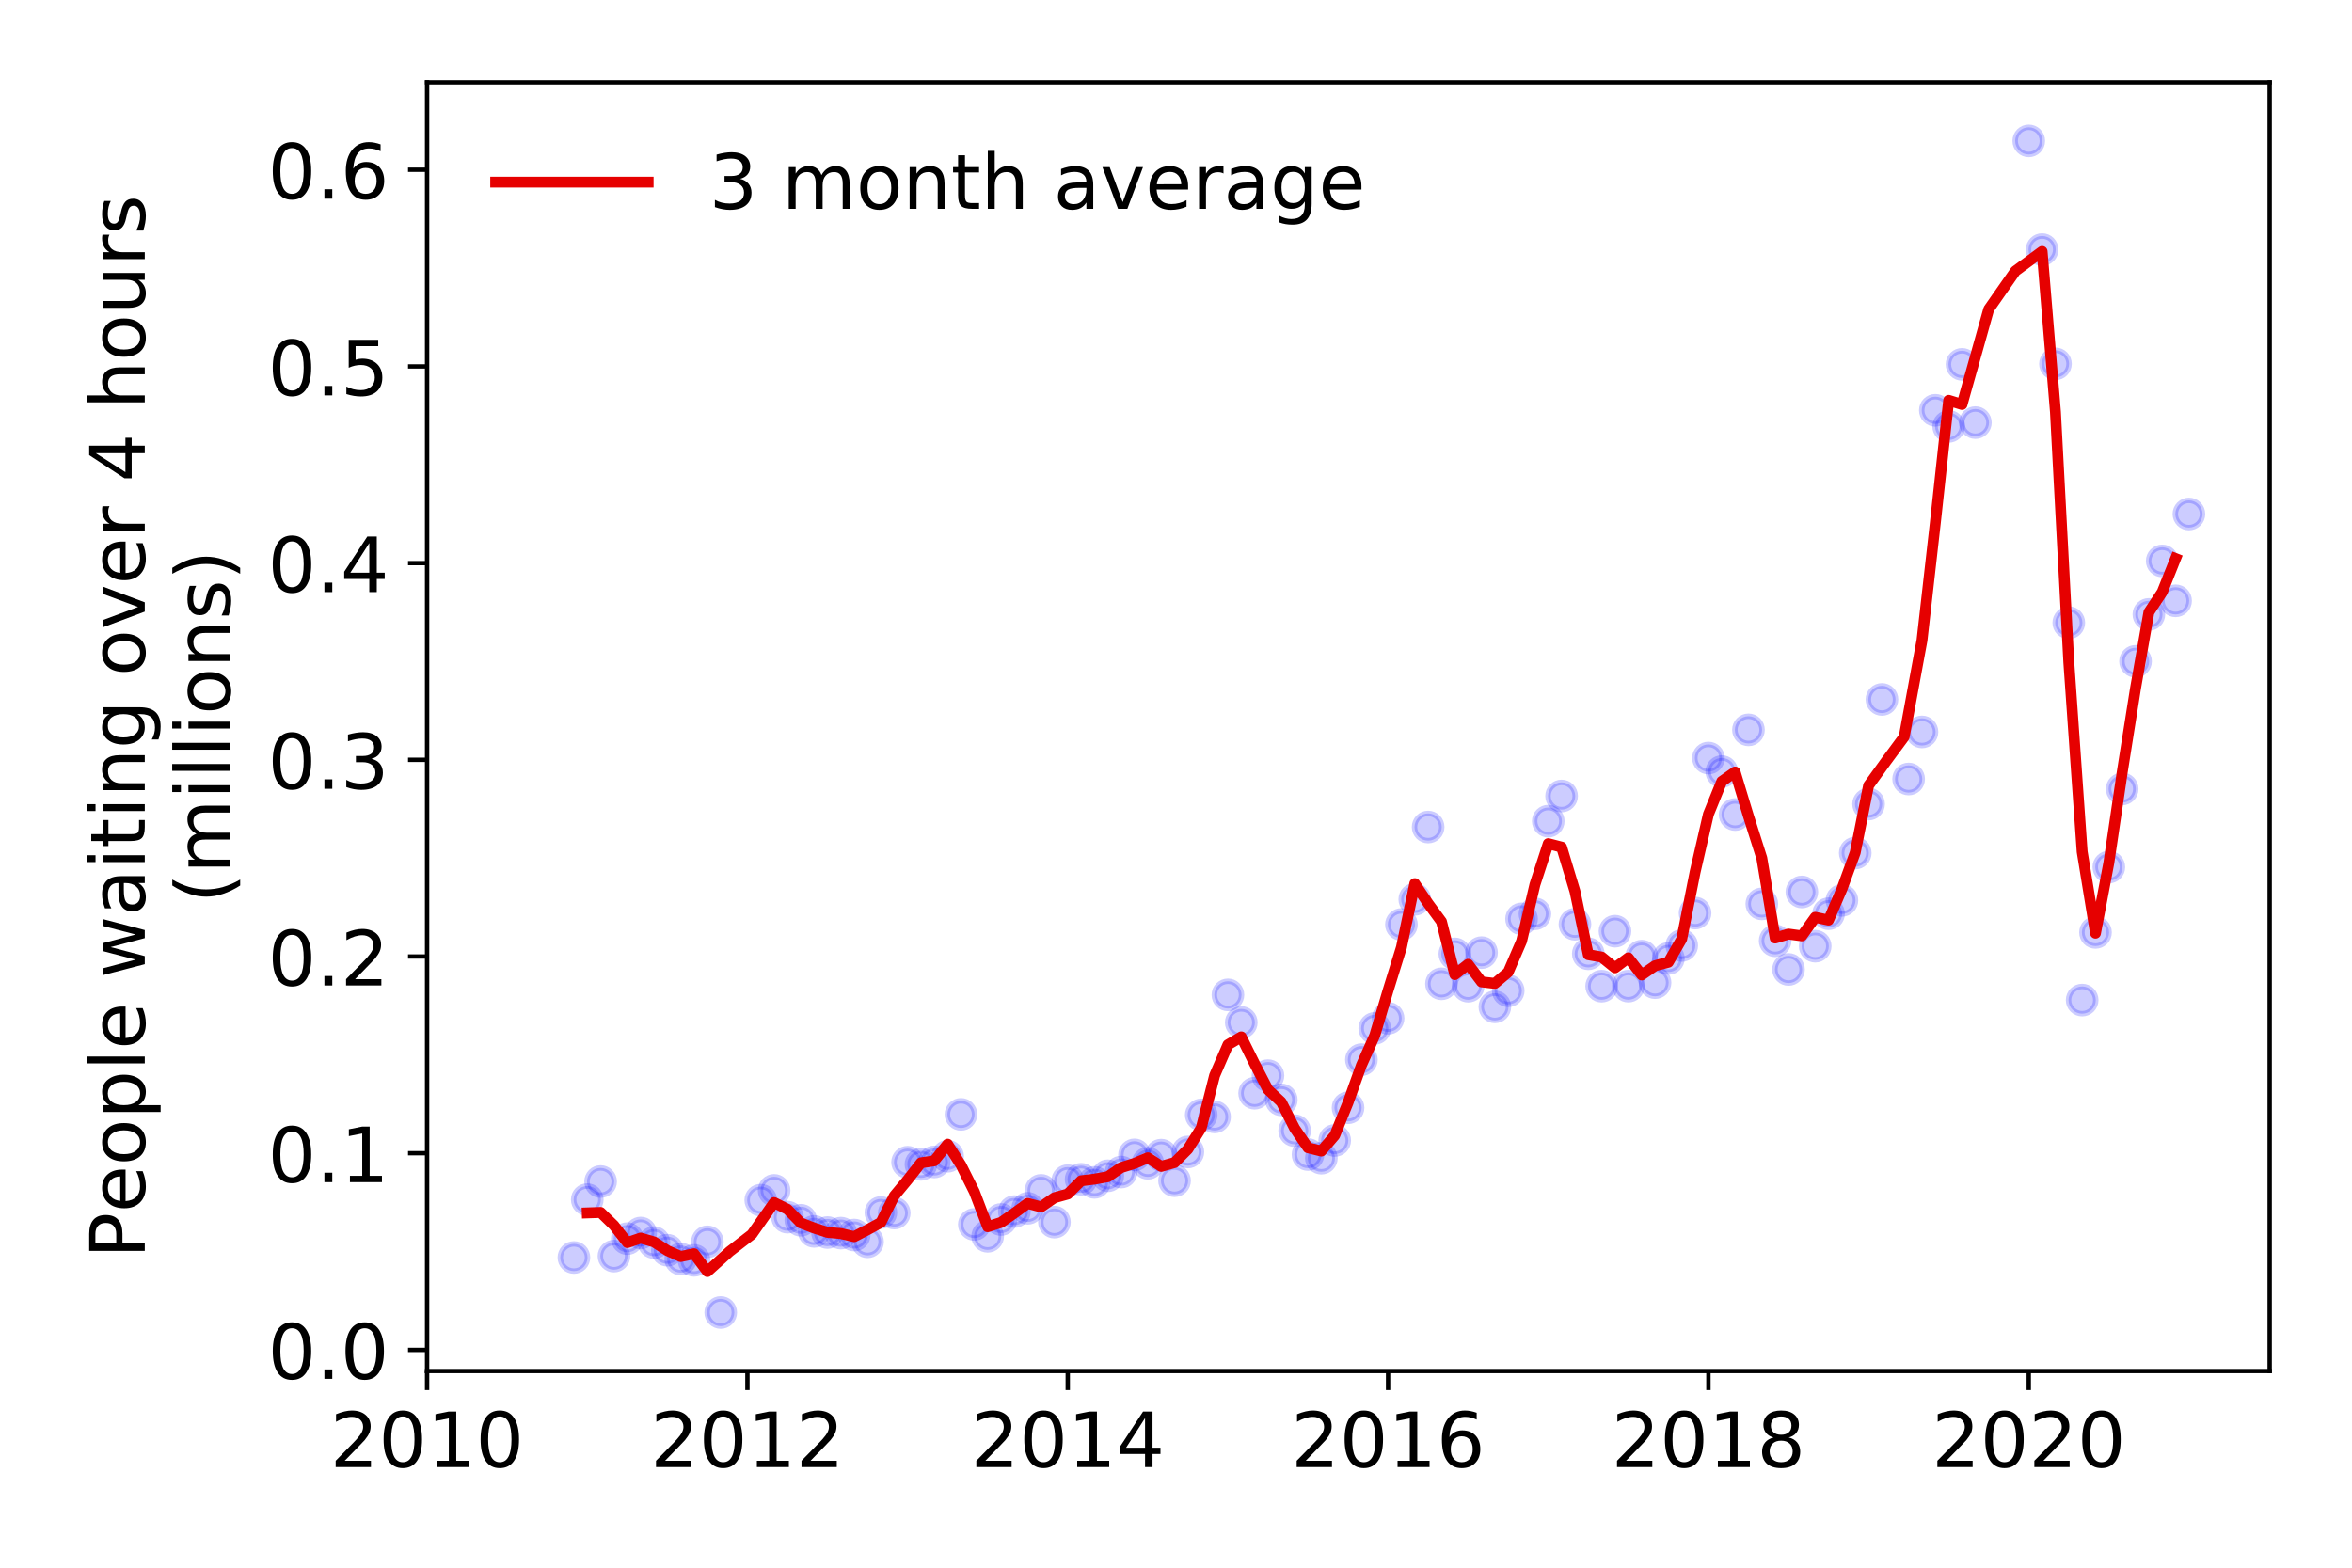 <?xml version="1.0" encoding="utf-8" standalone="no"?>
<!DOCTYPE svg PUBLIC "-//W3C//DTD SVG 1.1//EN"
  "http://www.w3.org/Graphics/SVG/1.1/DTD/svg11.dtd">
<!-- Created with matplotlib (https://matplotlib.org/) -->
<svg height="288pt" version="1.1" viewBox="0 0 432 288" width="432pt" xmlns="http://www.w3.org/2000/svg" xmlns:xlink="http://www.w3.org/1999/xlink">
 <defs>
  <style type="text/css">
*{stroke-linecap:butt;stroke-linejoin:round;}
  </style>
 </defs>
 <g id="figure_1">
  <g id="patch_1">
   <path d="M 0 288 
L 432 288 
L 432 0 
L 0 0 
z
" style="fill:#ffffff;"/>
  </g>
  <g id="axes_1">
   <g id="patch_2">
    <path d="M 78.445 251.88 
L 416.88 251.88 
L 416.88 15.12 
L 78.445 15.12 
z
" style="fill:#ffffff;"/>
   </g>
   <g id="matplotlib.axis_1">
    <g id="xtick_1">
     <g id="line2d_1">
      <defs>
       <path d="M 0 0 
L 0 3.5 
" id="m61c031c930" style="stroke:#000000;stroke-width:0.8;"/>
      </defs>
      <g>
       <use style="stroke:#000000;stroke-width:0.8;" x="78.445" xlink:href="#m61c031c930" y="251.88"/>
      </g>
     </g>
     <g id="text_1">
      <!-- 2010 -->
      <defs>
       <path d="M 19.188 8.297 
L 53.609 8.297 
L 53.609 0 
L 7.328 0 
L 7.328 8.297 
Q 12.938 14.109 22.625 23.891 
Q 32.328 33.688 34.812 36.531 
Q 39.547 41.844 41.422 45.531 
Q 43.312 49.219 43.312 52.781 
Q 43.312 58.594 39.234 62.25 
Q 35.156 65.922 28.609 65.922 
Q 23.969 65.922 18.812 64.312 
Q 13.672 62.703 7.812 59.422 
L 7.812 69.391 
Q 13.766 71.781 18.938 73 
Q 24.125 74.219 28.422 74.219 
Q 39.75 74.219 46.484 68.547 
Q 53.219 62.891 53.219 53.422 
Q 53.219 48.922 51.531 44.891 
Q 49.859 40.875 45.406 35.406 
Q 44.188 33.984 37.641 27.219 
Q 31.109 20.453 19.188 8.297 
z
" id="DejaVuSans-50"/>
       <path d="M 31.781 66.406 
Q 24.172 66.406 20.328 58.906 
Q 16.5 51.422 16.5 36.375 
Q 16.5 21.391 20.328 13.891 
Q 24.172 6.391 31.781 6.391 
Q 39.453 6.391 43.281 13.891 
Q 47.125 21.391 47.125 36.375 
Q 47.125 51.422 43.281 58.906 
Q 39.453 66.406 31.781 66.406 
z
M 31.781 74.219 
Q 44.047 74.219 50.516 64.516 
Q 56.984 54.828 56.984 36.375 
Q 56.984 17.969 50.516 8.266 
Q 44.047 -1.422 31.781 -1.422 
Q 19.531 -1.422 13.062 8.266 
Q 6.594 17.969 6.594 36.375 
Q 6.594 54.828 13.062 64.516 
Q 19.531 74.219 31.781 74.219 
z
" id="DejaVuSans-48"/>
       <path d="M 12.406 8.297 
L 28.516 8.297 
L 28.516 63.922 
L 10.984 60.406 
L 10.984 69.391 
L 28.422 72.906 
L 38.281 72.906 
L 38.281 8.297 
L 54.391 8.297 
L 54.391 0 
L 12.406 0 
z
" id="DejaVuSans-49"/>
      </defs>
      <g transform="translate(60.63 269.518)scale(0.14 -0.14)">
       <use xlink:href="#DejaVuSans-50"/>
       <use x="63.623" xlink:href="#DejaVuSans-48"/>
       <use x="127.246" xlink:href="#DejaVuSans-49"/>
       <use x="190.869" xlink:href="#DejaVuSans-48"/>
      </g>
     </g>
    </g>
    <g id="xtick_2">
     <g id="line2d_2">
      <g>
       <use style="stroke:#000000;stroke-width:0.8;" x="137.282" xlink:href="#m61c031c930" y="251.88"/>
      </g>
     </g>
     <g id="text_2">
      <!-- 2012 -->
      <g transform="translate(119.467 269.518)scale(0.14 -0.14)">
       <use xlink:href="#DejaVuSans-50"/>
       <use x="63.623" xlink:href="#DejaVuSans-48"/>
       <use x="127.246" xlink:href="#DejaVuSans-49"/>
       <use x="190.869" xlink:href="#DejaVuSans-50"/>
      </g>
     </g>
    </g>
    <g id="xtick_3">
     <g id="line2d_3">
      <g>
       <use style="stroke:#000000;stroke-width:0.8;" x="196.119" xlink:href="#m61c031c930" y="251.88"/>
      </g>
     </g>
     <g id="text_3">
      <!-- 2014 -->
      <defs>
       <path d="M 37.797 64.312 
L 12.891 25.391 
L 37.797 25.391 
z
M 35.203 72.906 
L 47.609 72.906 
L 47.609 25.391 
L 58.016 25.391 
L 58.016 17.188 
L 47.609 17.188 
L 47.609 0 
L 37.797 0 
L 37.797 17.188 
L 4.891 17.188 
L 4.891 26.703 
z
" id="DejaVuSans-52"/>
      </defs>
      <g transform="translate(178.304 269.518)scale(0.14 -0.14)">
       <use xlink:href="#DejaVuSans-50"/>
       <use x="63.623" xlink:href="#DejaVuSans-48"/>
       <use x="127.246" xlink:href="#DejaVuSans-49"/>
       <use x="190.869" xlink:href="#DejaVuSans-52"/>
      </g>
     </g>
    </g>
    <g id="xtick_4">
     <g id="line2d_4">
      <g>
       <use style="stroke:#000000;stroke-width:0.8;" x="254.956" xlink:href="#m61c031c930" y="251.88"/>
      </g>
     </g>
     <g id="text_4">
      <!-- 2016 -->
      <defs>
       <path d="M 33.016 40.375 
Q 26.375 40.375 22.484 35.828 
Q 18.609 31.297 18.609 23.391 
Q 18.609 15.531 22.484 10.953 
Q 26.375 6.391 33.016 6.391 
Q 39.656 6.391 43.531 10.953 
Q 47.406 15.531 47.406 23.391 
Q 47.406 31.297 43.531 35.828 
Q 39.656 40.375 33.016 40.375 
z
M 52.594 71.297 
L 52.594 62.312 
Q 48.875 64.062 45.094 64.984 
Q 41.312 65.922 37.594 65.922 
Q 27.828 65.922 22.672 59.328 
Q 17.531 52.734 16.797 39.406 
Q 19.672 43.656 24.016 45.922 
Q 28.375 48.188 33.594 48.188 
Q 44.578 48.188 50.953 41.516 
Q 57.328 34.859 57.328 23.391 
Q 57.328 12.156 50.688 5.359 
Q 44.047 -1.422 33.016 -1.422 
Q 20.359 -1.422 13.672 8.266 
Q 6.984 17.969 6.984 36.375 
Q 6.984 53.656 15.188 63.938 
Q 23.391 74.219 37.203 74.219 
Q 40.922 74.219 44.703 73.484 
Q 48.484 72.75 52.594 71.297 
z
" id="DejaVuSans-54"/>
      </defs>
      <g transform="translate(237.141 269.518)scale(0.14 -0.14)">
       <use xlink:href="#DejaVuSans-50"/>
       <use x="63.623" xlink:href="#DejaVuSans-48"/>
       <use x="127.246" xlink:href="#DejaVuSans-49"/>
       <use x="190.869" xlink:href="#DejaVuSans-54"/>
      </g>
     </g>
    </g>
    <g id="xtick_5">
     <g id="line2d_5">
      <g>
       <use style="stroke:#000000;stroke-width:0.8;" x="313.793" xlink:href="#m61c031c930" y="251.88"/>
      </g>
     </g>
     <g id="text_5">
      <!-- 2018 -->
      <defs>
       <path d="M 31.781 34.625 
Q 24.75 34.625 20.719 30.859 
Q 16.703 27.094 16.703 20.516 
Q 16.703 13.922 20.719 10.156 
Q 24.75 6.391 31.781 6.391 
Q 38.812 6.391 42.859 10.172 
Q 46.922 13.969 46.922 20.516 
Q 46.922 27.094 42.891 30.859 
Q 38.875 34.625 31.781 34.625 
z
M 21.922 38.812 
Q 15.578 40.375 12.031 44.719 
Q 8.5 49.078 8.5 55.328 
Q 8.5 64.062 14.719 69.141 
Q 20.953 74.219 31.781 74.219 
Q 42.672 74.219 48.875 69.141 
Q 55.078 64.062 55.078 55.328 
Q 55.078 49.078 51.531 44.719 
Q 48 40.375 41.703 38.812 
Q 48.828 37.156 52.797 32.312 
Q 56.781 27.484 56.781 20.516 
Q 56.781 9.906 50.312 4.234 
Q 43.844 -1.422 31.781 -1.422 
Q 19.734 -1.422 13.25 4.234 
Q 6.781 9.906 6.781 20.516 
Q 6.781 27.484 10.781 32.312 
Q 14.797 37.156 21.922 38.812 
z
M 18.312 54.391 
Q 18.312 48.734 21.844 45.562 
Q 25.391 42.391 31.781 42.391 
Q 38.141 42.391 41.719 45.562 
Q 45.312 48.734 45.312 54.391 
Q 45.312 60.062 41.719 63.234 
Q 38.141 66.406 31.781 66.406 
Q 25.391 66.406 21.844 63.234 
Q 18.312 60.062 18.312 54.391 
z
" id="DejaVuSans-56"/>
      </defs>
      <g transform="translate(295.978 269.518)scale(0.14 -0.14)">
       <use xlink:href="#DejaVuSans-50"/>
       <use x="63.623" xlink:href="#DejaVuSans-48"/>
       <use x="127.246" xlink:href="#DejaVuSans-49"/>
       <use x="190.869" xlink:href="#DejaVuSans-56"/>
      </g>
     </g>
    </g>
    <g id="xtick_6">
     <g id="line2d_6">
      <g>
       <use style="stroke:#000000;stroke-width:0.8;" x="372.63" xlink:href="#m61c031c930" y="251.88"/>
      </g>
     </g>
     <g id="text_6">
      <!-- 2020 -->
      <g transform="translate(354.815 269.518)scale(0.14 -0.14)">
       <use xlink:href="#DejaVuSans-50"/>
       <use x="63.623" xlink:href="#DejaVuSans-48"/>
       <use x="127.246" xlink:href="#DejaVuSans-50"/>
       <use x="190.869" xlink:href="#DejaVuSans-48"/>
      </g>
     </g>
    </g>
   </g>
   <g id="matplotlib.axis_2">
    <g id="ytick_1">
     <g id="line2d_7">
      <defs>
       <path d="M 0 0 
L -3.5 0 
" id="m32a2b20a0b" style="stroke:#000000;stroke-width:0.8;"/>
      </defs>
      <g>
       <use style="stroke:#000000;stroke-width:0.8;" x="78.445" xlink:href="#m32a2b20a0b" y="247.991"/>
      </g>
     </g>
     <g id="text_7">
      <!-- 0.0 -->
      <defs>
       <path d="M 10.688 12.406 
L 21 12.406 
L 21 0 
L 10.688 0 
z
" id="DejaVuSans-46"/>
      </defs>
      <g transform="translate(49.181 253.31)scale(0.14 -0.14)">
       <use xlink:href="#DejaVuSans-48"/>
       <use x="63.623" xlink:href="#DejaVuSans-46"/>
       <use x="95.41" xlink:href="#DejaVuSans-48"/>
      </g>
     </g>
    </g>
    <g id="ytick_2">
     <g id="line2d_8">
      <g>
       <use style="stroke:#000000;stroke-width:0.8;" x="78.445" xlink:href="#m32a2b20a0b" y="211.857"/>
      </g>
     </g>
     <g id="text_8">
      <!-- 0.1 -->
      <g transform="translate(49.181 217.176)scale(0.14 -0.14)">
       <use xlink:href="#DejaVuSans-48"/>
       <use x="63.623" xlink:href="#DejaVuSans-46"/>
       <use x="95.41" xlink:href="#DejaVuSans-49"/>
      </g>
     </g>
    </g>
    <g id="ytick_3">
     <g id="line2d_9">
      <g>
       <use style="stroke:#000000;stroke-width:0.8;" x="78.445" xlink:href="#m32a2b20a0b" y="175.722"/>
      </g>
     </g>
     <g id="text_9">
      <!-- 0.2 -->
      <g transform="translate(49.181 181.041)scale(0.14 -0.14)">
       <use xlink:href="#DejaVuSans-48"/>
       <use x="63.623" xlink:href="#DejaVuSans-46"/>
       <use x="95.41" xlink:href="#DejaVuSans-50"/>
      </g>
     </g>
    </g>
    <g id="ytick_4">
     <g id="line2d_10">
      <g>
       <use style="stroke:#000000;stroke-width:0.8;" x="78.445" xlink:href="#m32a2b20a0b" y="139.588"/>
      </g>
     </g>
     <g id="text_10">
      <!-- 0.3 -->
      <defs>
       <path d="M 40.578 39.312 
Q 47.656 37.797 51.625 33 
Q 55.609 28.219 55.609 21.188 
Q 55.609 10.406 48.188 4.484 
Q 40.766 -1.422 27.094 -1.422 
Q 22.516 -1.422 17.656 -0.516 
Q 12.797 0.391 7.625 2.203 
L 7.625 11.719 
Q 11.719 9.328 16.594 8.109 
Q 21.484 6.891 26.812 6.891 
Q 36.078 6.891 40.938 10.547 
Q 45.797 14.203 45.797 21.188 
Q 45.797 27.641 41.281 31.266 
Q 36.766 34.906 28.719 34.906 
L 20.219 34.906 
L 20.219 43.016 
L 29.109 43.016 
Q 36.375 43.016 40.234 45.922 
Q 44.094 48.828 44.094 54.297 
Q 44.094 59.906 40.109 62.906 
Q 36.141 65.922 28.719 65.922 
Q 24.656 65.922 20.016 65.031 
Q 15.375 64.156 9.812 62.312 
L 9.812 71.094 
Q 15.438 72.656 20.344 73.438 
Q 25.25 74.219 29.594 74.219 
Q 40.828 74.219 47.359 69.109 
Q 53.906 64.016 53.906 55.328 
Q 53.906 49.266 50.438 45.094 
Q 46.969 40.922 40.578 39.312 
z
" id="DejaVuSans-51"/>
      </defs>
      <g transform="translate(49.181 144.907)scale(0.14 -0.14)">
       <use xlink:href="#DejaVuSans-48"/>
       <use x="63.623" xlink:href="#DejaVuSans-46"/>
       <use x="95.41" xlink:href="#DejaVuSans-51"/>
      </g>
     </g>
    </g>
    <g id="ytick_5">
     <g id="line2d_11">
      <g>
       <use style="stroke:#000000;stroke-width:0.8;" x="78.445" xlink:href="#m32a2b20a0b" y="103.453"/>
      </g>
     </g>
     <g id="text_11">
      <!-- 0.4 -->
      <g transform="translate(49.181 108.772)scale(0.14 -0.14)">
       <use xlink:href="#DejaVuSans-48"/>
       <use x="63.623" xlink:href="#DejaVuSans-46"/>
       <use x="95.41" xlink:href="#DejaVuSans-52"/>
      </g>
     </g>
    </g>
    <g id="ytick_6">
     <g id="line2d_12">
      <g>
       <use style="stroke:#000000;stroke-width:0.8;" x="78.445" xlink:href="#m32a2b20a0b" y="67.319"/>
      </g>
     </g>
     <g id="text_12">
      <!-- 0.5 -->
      <defs>
       <path d="M 10.797 72.906 
L 49.516 72.906 
L 49.516 64.594 
L 19.828 64.594 
L 19.828 46.734 
Q 21.969 47.469 24.109 47.828 
Q 26.266 48.188 28.422 48.188 
Q 40.625 48.188 47.75 41.5 
Q 54.891 34.812 54.891 23.391 
Q 54.891 11.625 47.562 5.094 
Q 40.234 -1.422 26.906 -1.422 
Q 22.312 -1.422 17.547 -0.641 
Q 12.797 0.141 7.719 1.703 
L 7.719 11.625 
Q 12.109 9.234 16.797 8.062 
Q 21.484 6.891 26.703 6.891 
Q 35.156 6.891 40.078 11.328 
Q 45.016 15.766 45.016 23.391 
Q 45.016 31 40.078 35.438 
Q 35.156 39.891 26.703 39.891 
Q 22.75 39.891 18.812 39.016 
Q 14.891 38.141 10.797 36.281 
z
" id="DejaVuSans-53"/>
      </defs>
      <g transform="translate(49.181 72.638)scale(0.14 -0.14)">
       <use xlink:href="#DejaVuSans-48"/>
       <use x="63.623" xlink:href="#DejaVuSans-46"/>
       <use x="95.41" xlink:href="#DejaVuSans-53"/>
      </g>
     </g>
    </g>
    <g id="ytick_7">
     <g id="line2d_13">
      <g>
       <use style="stroke:#000000;stroke-width:0.8;" x="78.445" xlink:href="#m32a2b20a0b" y="31.185"/>
      </g>
     </g>
     <g id="text_13">
      <!-- 0.6 -->
      <g transform="translate(49.181 36.503)scale(0.14 -0.14)">
       <use xlink:href="#DejaVuSans-48"/>
       <use x="63.623" xlink:href="#DejaVuSans-46"/>
       <use x="95.41" xlink:href="#DejaVuSans-54"/>
      </g>
     </g>
    </g>
    <g id="text_14">
     <!-- People waiting over 4 hours -->
     <defs>
      <path d="M 19.672 64.797 
L 19.672 37.406 
L 32.078 37.406 
Q 38.969 37.406 42.719 40.969 
Q 46.484 44.531 46.484 51.125 
Q 46.484 57.672 42.719 61.234 
Q 38.969 64.797 32.078 64.797 
z
M 9.812 72.906 
L 32.078 72.906 
Q 44.344 72.906 50.609 67.359 
Q 56.891 61.812 56.891 51.125 
Q 56.891 40.328 50.609 34.812 
Q 44.344 29.297 32.078 29.297 
L 19.672 29.297 
L 19.672 0 
L 9.812 0 
z
" id="DejaVuSans-80"/>
      <path d="M 56.203 29.594 
L 56.203 25.203 
L 14.891 25.203 
Q 15.484 15.922 20.484 11.062 
Q 25.484 6.203 34.422 6.203 
Q 39.594 6.203 44.453 7.469 
Q 49.312 8.734 54.109 11.281 
L 54.109 2.781 
Q 49.266 0.734 44.188 -0.344 
Q 39.109 -1.422 33.891 -1.422 
Q 20.797 -1.422 13.156 6.188 
Q 5.516 13.812 5.516 26.812 
Q 5.516 40.234 12.766 48.109 
Q 20.016 56 32.328 56 
Q 43.359 56 49.781 48.891 
Q 56.203 41.797 56.203 29.594 
z
M 47.219 32.234 
Q 47.125 39.594 43.094 43.984 
Q 39.062 48.391 32.422 48.391 
Q 24.906 48.391 20.391 44.141 
Q 15.875 39.891 15.188 32.172 
z
" id="DejaVuSans-101"/>
      <path d="M 30.609 48.391 
Q 23.391 48.391 19.188 42.75 
Q 14.984 37.109 14.984 27.297 
Q 14.984 17.484 19.156 11.844 
Q 23.344 6.203 30.609 6.203 
Q 37.797 6.203 41.984 11.859 
Q 46.188 17.531 46.188 27.297 
Q 46.188 37.016 41.984 42.703 
Q 37.797 48.391 30.609 48.391 
z
M 30.609 56 
Q 42.328 56 49.016 48.375 
Q 55.719 40.766 55.719 27.297 
Q 55.719 13.875 49.016 6.219 
Q 42.328 -1.422 30.609 -1.422 
Q 18.844 -1.422 12.172 6.219 
Q 5.516 13.875 5.516 27.297 
Q 5.516 40.766 12.172 48.375 
Q 18.844 56 30.609 56 
z
" id="DejaVuSans-111"/>
      <path d="M 18.109 8.203 
L 18.109 -20.797 
L 9.078 -20.797 
L 9.078 54.688 
L 18.109 54.688 
L 18.109 46.391 
Q 20.953 51.266 25.266 53.625 
Q 29.594 56 35.594 56 
Q 45.562 56 51.781 48.094 
Q 58.016 40.188 58.016 27.297 
Q 58.016 14.406 51.781 6.484 
Q 45.562 -1.422 35.594 -1.422 
Q 29.594 -1.422 25.266 0.953 
Q 20.953 3.328 18.109 8.203 
z
M 48.688 27.297 
Q 48.688 37.203 44.609 42.844 
Q 40.531 48.484 33.406 48.484 
Q 26.266 48.484 22.188 42.844 
Q 18.109 37.203 18.109 27.297 
Q 18.109 17.391 22.188 11.75 
Q 26.266 6.109 33.406 6.109 
Q 40.531 6.109 44.609 11.75 
Q 48.688 17.391 48.688 27.297 
z
" id="DejaVuSans-112"/>
      <path d="M 9.422 75.984 
L 18.406 75.984 
L 18.406 0 
L 9.422 0 
z
" id="DejaVuSans-108"/>
      <path id="DejaVuSans-32"/>
      <path d="M 4.203 54.688 
L 13.188 54.688 
L 24.422 12.016 
L 35.594 54.688 
L 46.188 54.688 
L 57.422 12.016 
L 68.609 54.688 
L 77.594 54.688 
L 63.281 0 
L 52.688 0 
L 40.922 44.828 
L 29.109 0 
L 18.5 0 
z
" id="DejaVuSans-119"/>
      <path d="M 34.281 27.484 
Q 23.391 27.484 19.188 25 
Q 14.984 22.516 14.984 16.5 
Q 14.984 11.719 18.141 8.906 
Q 21.297 6.109 26.703 6.109 
Q 34.188 6.109 38.703 11.406 
Q 43.219 16.703 43.219 25.484 
L 43.219 27.484 
z
M 52.203 31.203 
L 52.203 0 
L 43.219 0 
L 43.219 8.297 
Q 40.141 3.328 35.547 0.953 
Q 30.953 -1.422 24.312 -1.422 
Q 15.922 -1.422 10.953 3.297 
Q 6 8.016 6 15.922 
Q 6 25.141 12.172 29.828 
Q 18.359 34.516 30.609 34.516 
L 43.219 34.516 
L 43.219 35.406 
Q 43.219 41.609 39.141 45 
Q 35.062 48.391 27.688 48.391 
Q 23 48.391 18.547 47.266 
Q 14.109 46.141 10.016 43.891 
L 10.016 52.203 
Q 14.938 54.109 19.578 55.047 
Q 24.219 56 28.609 56 
Q 40.484 56 46.344 49.844 
Q 52.203 43.703 52.203 31.203 
z
" id="DejaVuSans-97"/>
      <path d="M 9.422 54.688 
L 18.406 54.688 
L 18.406 0 
L 9.422 0 
z
M 9.422 75.984 
L 18.406 75.984 
L 18.406 64.594 
L 9.422 64.594 
z
" id="DejaVuSans-105"/>
      <path d="M 18.312 70.219 
L 18.312 54.688 
L 36.812 54.688 
L 36.812 47.703 
L 18.312 47.703 
L 18.312 18.016 
Q 18.312 11.328 20.141 9.422 
Q 21.969 7.516 27.594 7.516 
L 36.812 7.516 
L 36.812 0 
L 27.594 0 
Q 17.188 0 13.234 3.875 
Q 9.281 7.766 9.281 18.016 
L 9.281 47.703 
L 2.688 47.703 
L 2.688 54.688 
L 9.281 54.688 
L 9.281 70.219 
z
" id="DejaVuSans-116"/>
      <path d="M 54.891 33.016 
L 54.891 0 
L 45.906 0 
L 45.906 32.719 
Q 45.906 40.484 42.875 44.328 
Q 39.844 48.188 33.797 48.188 
Q 26.516 48.188 22.312 43.547 
Q 18.109 38.922 18.109 30.906 
L 18.109 0 
L 9.078 0 
L 9.078 54.688 
L 18.109 54.688 
L 18.109 46.188 
Q 21.344 51.125 25.703 53.562 
Q 30.078 56 35.797 56 
Q 45.219 56 50.047 50.172 
Q 54.891 44.344 54.891 33.016 
z
" id="DejaVuSans-110"/>
      <path d="M 45.406 27.984 
Q 45.406 37.75 41.375 43.109 
Q 37.359 48.484 30.078 48.484 
Q 22.859 48.484 18.828 43.109 
Q 14.797 37.75 14.797 27.984 
Q 14.797 18.266 18.828 12.891 
Q 22.859 7.516 30.078 7.516 
Q 37.359 7.516 41.375 12.891 
Q 45.406 18.266 45.406 27.984 
z
M 54.391 6.781 
Q 54.391 -7.172 48.188 -13.984 
Q 42 -20.797 29.203 -20.797 
Q 24.469 -20.797 20.266 -20.094 
Q 16.062 -19.391 12.109 -17.922 
L 12.109 -9.188 
Q 16.062 -11.328 19.922 -12.344 
Q 23.781 -13.375 27.781 -13.375 
Q 36.625 -13.375 41.016 -8.766 
Q 45.406 -4.156 45.406 5.172 
L 45.406 9.625 
Q 42.625 4.781 38.281 2.391 
Q 33.938 0 27.875 0 
Q 17.828 0 11.672 7.656 
Q 5.516 15.328 5.516 27.984 
Q 5.516 40.672 11.672 48.328 
Q 17.828 56 27.875 56 
Q 33.938 56 38.281 53.609 
Q 42.625 51.219 45.406 46.391 
L 45.406 54.688 
L 54.391 54.688 
z
" id="DejaVuSans-103"/>
      <path d="M 2.984 54.688 
L 12.5 54.688 
L 29.594 8.797 
L 46.688 54.688 
L 56.203 54.688 
L 35.688 0 
L 23.484 0 
z
" id="DejaVuSans-118"/>
      <path d="M 41.109 46.297 
Q 39.594 47.172 37.812 47.578 
Q 36.031 48 33.891 48 
Q 26.266 48 22.188 43.047 
Q 18.109 38.094 18.109 28.812 
L 18.109 0 
L 9.078 0 
L 9.078 54.688 
L 18.109 54.688 
L 18.109 46.188 
Q 20.953 51.172 25.484 53.578 
Q 30.031 56 36.531 56 
Q 37.453 56 38.578 55.875 
Q 39.703 55.766 41.062 55.516 
z
" id="DejaVuSans-114"/>
      <path d="M 54.891 33.016 
L 54.891 0 
L 45.906 0 
L 45.906 32.719 
Q 45.906 40.484 42.875 44.328 
Q 39.844 48.188 33.797 48.188 
Q 26.516 48.188 22.312 43.547 
Q 18.109 38.922 18.109 30.906 
L 18.109 0 
L 9.078 0 
L 9.078 75.984 
L 18.109 75.984 
L 18.109 46.188 
Q 21.344 51.125 25.703 53.562 
Q 30.078 56 35.797 56 
Q 45.219 56 50.047 50.172 
Q 54.891 44.344 54.891 33.016 
z
" id="DejaVuSans-104"/>
      <path d="M 8.5 21.578 
L 8.5 54.688 
L 17.484 54.688 
L 17.484 21.922 
Q 17.484 14.156 20.5 10.266 
Q 23.531 6.391 29.594 6.391 
Q 36.859 6.391 41.078 11.031 
Q 45.312 15.672 45.312 23.688 
L 45.312 54.688 
L 54.297 54.688 
L 54.297 0 
L 45.312 0 
L 45.312 8.406 
Q 42.047 3.422 37.719 1 
Q 33.406 -1.422 27.688 -1.422 
Q 18.266 -1.422 13.375 4.438 
Q 8.5 10.297 8.5 21.578 
z
M 31.109 56 
z
" id="DejaVuSans-117"/>
      <path d="M 44.281 53.078 
L 44.281 44.578 
Q 40.484 46.531 36.375 47.5 
Q 32.281 48.484 27.875 48.484 
Q 21.188 48.484 17.844 46.438 
Q 14.5 44.391 14.5 40.281 
Q 14.5 37.156 16.891 35.375 
Q 19.281 33.594 26.516 31.984 
L 29.594 31.297 
Q 39.156 29.25 43.188 25.516 
Q 47.219 21.781 47.219 15.094 
Q 47.219 7.469 41.188 3.016 
Q 35.156 -1.422 24.609 -1.422 
Q 20.219 -1.422 15.453 -0.562 
Q 10.688 0.297 5.422 2 
L 5.422 11.281 
Q 10.406 8.688 15.234 7.391 
Q 20.062 6.109 24.812 6.109 
Q 31.156 6.109 34.562 8.281 
Q 37.984 10.453 37.984 14.406 
Q 37.984 18.062 35.516 20.016 
Q 33.062 21.969 24.703 23.781 
L 21.578 24.516 
Q 13.234 26.266 9.516 29.906 
Q 5.812 33.547 5.812 39.891 
Q 5.812 47.609 11.281 51.797 
Q 16.75 56 26.812 56 
Q 31.781 56 36.172 55.266 
Q 40.578 54.547 44.281 53.078 
z
" id="DejaVuSans-115"/>
     </defs>
     <g transform="translate(26.592 231.175)rotate(-90)scale(0.14 -0.14)">
      <use xlink:href="#DejaVuSans-80"/>
      <use x="60.256" xlink:href="#DejaVuSans-101"/>
      <use x="121.779" xlink:href="#DejaVuSans-111"/>
      <use x="182.961" xlink:href="#DejaVuSans-112"/>
      <use x="246.438" xlink:href="#DejaVuSans-108"/>
      <use x="274.221" xlink:href="#DejaVuSans-101"/>
      <use x="335.744" xlink:href="#DejaVuSans-32"/>
      <use x="367.531" xlink:href="#DejaVuSans-119"/>
      <use x="449.318" xlink:href="#DejaVuSans-97"/>
      <use x="510.598" xlink:href="#DejaVuSans-105"/>
      <use x="538.381" xlink:href="#DejaVuSans-116"/>
      <use x="577.59" xlink:href="#DejaVuSans-105"/>
      <use x="605.373" xlink:href="#DejaVuSans-110"/>
      <use x="668.752" xlink:href="#DejaVuSans-103"/>
      <use x="732.229" xlink:href="#DejaVuSans-32"/>
      <use x="764.016" xlink:href="#DejaVuSans-111"/>
      <use x="825.197" xlink:href="#DejaVuSans-118"/>
      <use x="884.377" xlink:href="#DejaVuSans-101"/>
      <use x="945.9" xlink:href="#DejaVuSans-114"/>
      <use x="987.014" xlink:href="#DejaVuSans-32"/>
      <use x="1018.801" xlink:href="#DejaVuSans-52"/>
      <use x="1082.424" xlink:href="#DejaVuSans-32"/>
      <use x="1114.211" xlink:href="#DejaVuSans-104"/>
      <use x="1177.59" xlink:href="#DejaVuSans-111"/>
      <use x="1238.771" xlink:href="#DejaVuSans-117"/>
      <use x="1302.15" xlink:href="#DejaVuSans-114"/>
      <use x="1343.264" xlink:href="#DejaVuSans-115"/>
     </g>
     <!-- (millions) -->
     <defs>
      <path d="M 31 75.875 
Q 24.469 64.656 21.281 53.656 
Q 18.109 42.672 18.109 31.391 
Q 18.109 20.125 21.312 9.062 
Q 24.516 -2 31 -13.188 
L 23.188 -13.188 
Q 15.875 -1.703 12.234 9.375 
Q 8.594 20.453 8.594 31.391 
Q 8.594 42.281 12.203 53.312 
Q 15.828 64.359 23.188 75.875 
z
" id="DejaVuSans-40"/>
      <path d="M 52 44.188 
Q 55.375 50.25 60.062 53.125 
Q 64.75 56 71.094 56 
Q 79.641 56 84.281 50.016 
Q 88.922 44.047 88.922 33.016 
L 88.922 0 
L 79.891 0 
L 79.891 32.719 
Q 79.891 40.578 77.094 44.375 
Q 74.312 48.188 68.609 48.188 
Q 61.625 48.188 57.562 43.547 
Q 53.516 38.922 53.516 30.906 
L 53.516 0 
L 44.484 0 
L 44.484 32.719 
Q 44.484 40.625 41.703 44.406 
Q 38.922 48.188 33.109 48.188 
Q 26.219 48.188 22.156 43.531 
Q 18.109 38.875 18.109 30.906 
L 18.109 0 
L 9.078 0 
L 9.078 54.688 
L 18.109 54.688 
L 18.109 46.188 
Q 21.188 51.219 25.484 53.609 
Q 29.781 56 35.688 56 
Q 41.656 56 45.828 52.969 
Q 50 49.953 52 44.188 
z
" id="DejaVuSans-109"/>
      <path d="M 8.016 75.875 
L 15.828 75.875 
Q 23.141 64.359 26.781 53.312 
Q 30.422 42.281 30.422 31.391 
Q 30.422 20.453 26.781 9.375 
Q 23.141 -1.703 15.828 -13.188 
L 8.016 -13.188 
Q 14.5 -2 17.703 9.062 
Q 20.906 20.125 20.906 31.391 
Q 20.906 42.672 17.703 53.656 
Q 14.5 64.656 8.016 75.875 
z
" id="DejaVuSans-41"/>
     </defs>
     <g transform="translate(42.269 165.925)rotate(-90)scale(0.14 -0.14)">
      <use xlink:href="#DejaVuSans-40"/>
      <use x="39.014" xlink:href="#DejaVuSans-109"/>
      <use x="136.426" xlink:href="#DejaVuSans-105"/>
      <use x="164.209" xlink:href="#DejaVuSans-108"/>
      <use x="191.992" xlink:href="#DejaVuSans-108"/>
      <use x="219.775" xlink:href="#DejaVuSans-105"/>
      <use x="247.559" xlink:href="#DejaVuSans-111"/>
      <use x="308.74" xlink:href="#DejaVuSans-110"/>
      <use x="372.119" xlink:href="#DejaVuSans-115"/>
      <use x="424.219" xlink:href="#DejaVuSans-41"/>
     </g>
    </g>
   </g>
   <g id="line2d_14">
    <defs>
     <path d="M 0 2.5 
C 0.663 2.5 1.299 2.237 1.768 1.768 
C 2.237 1.299 2.5 0.663 2.5 0 
C 2.5 -0.663 2.237 -1.299 1.768 -1.768 
C 1.299 -2.237 0.663 -2.5 0 -2.5 
C -0.663 -2.5 -1.299 -2.237 -1.768 -1.768 
C -2.237 -1.299 -2.5 -0.663 -2.5 0 
C -2.5 0.663 -2.237 1.299 -1.768 1.768 
C -1.299 2.237 -0.663 2.5 0 2.5 
z
" id="mfdfae40ee8" style="stroke:#0000ff;stroke-opacity:0.2;"/>
    </defs>
    <g clip-path="url(#p8405e5ddf5)">
     <use style="fill:#0000ff;fill-opacity:0.2;stroke:#0000ff;stroke-opacity:0.2;" x="402.048" xlink:href="#mfdfae40ee8" y="94.427"/>
     <use style="fill:#0000ff;fill-opacity:0.2;stroke:#0000ff;stroke-opacity:0.2;" x="399.597" xlink:href="#mfdfae40ee8" y="110.377"/>
     <use style="fill:#0000ff;fill-opacity:0.2;stroke:#0000ff;stroke-opacity:0.2;" x="397.145" xlink:href="#mfdfae40ee8" y="103.049"/>
     <use style="fill:#0000ff;fill-opacity:0.2;stroke:#0000ff;stroke-opacity:0.2;" x="394.694" xlink:href="#mfdfae40ee8" y="112.873"/>
     <use style="fill:#0000ff;fill-opacity:0.2;stroke:#0000ff;stroke-opacity:0.2;" x="392.242" xlink:href="#mfdfae40ee8" y="121.498"/>
     <use style="fill:#0000ff;fill-opacity:0.2;stroke:#0000ff;stroke-opacity:0.2;" x="389.79" xlink:href="#mfdfae40ee8" y="144.936"/>
     <use style="fill:#0000ff;fill-opacity:0.2;stroke:#0000ff;stroke-opacity:0.2;" x="387.339" xlink:href="#mfdfae40ee8" y="159.291"/>
     <use style="fill:#0000ff;fill-opacity:0.2;stroke:#0000ff;stroke-opacity:0.2;" x="384.887" xlink:href="#mfdfae40ee8" y="171.295"/>
     <use style="fill:#0000ff;fill-opacity:0.2;stroke:#0000ff;stroke-opacity:0.2;" x="382.436" xlink:href="#mfdfae40ee8" y="183.725"/>
     <use style="fill:#0000ff;fill-opacity:0.2;stroke:#0000ff;stroke-opacity:0.2;" x="379.984" xlink:href="#mfdfae40ee8" y="114.4"/>
     <use style="fill:#0000ff;fill-opacity:0.2;stroke:#0000ff;stroke-opacity:0.2;" x="377.533" xlink:href="#mfdfae40ee8" y="66.845"/>
     <use style="fill:#0000ff;fill-opacity:0.2;stroke:#0000ff;stroke-opacity:0.2;" x="375.081" xlink:href="#mfdfae40ee8" y="45.857"/>
     <use style="fill:#0000ff;fill-opacity:0.2;stroke:#0000ff;stroke-opacity:0.2;" x="372.63" xlink:href="#mfdfae40ee8" y="25.882"/>
     <use style="fill:#0000ff;fill-opacity:0.2;stroke:#0000ff;stroke-opacity:0.2;" x="362.824" xlink:href="#mfdfae40ee8" y="77.639"/>
     <use style="fill:#0000ff;fill-opacity:0.2;stroke:#0000ff;stroke-opacity:0.2;" x="360.372" xlink:href="#mfdfae40ee8" y="66.938"/>
     <use style="fill:#0000ff;fill-opacity:0.2;stroke:#0000ff;stroke-opacity:0.2;" x="357.92" xlink:href="#mfdfae40ee8" y="78.331"/>
     <use style="fill:#0000ff;fill-opacity:0.2;stroke:#0000ff;stroke-opacity:0.2;" x="355.469" xlink:href="#mfdfae40ee8" y="75.375"/>
     <use style="fill:#0000ff;fill-opacity:0.2;stroke:#0000ff;stroke-opacity:0.2;" x="353.017" xlink:href="#mfdfae40ee8" y="134.464"/>
     <use style="fill:#0000ff;fill-opacity:0.2;stroke:#0000ff;stroke-opacity:0.2;" x="350.566" xlink:href="#mfdfae40ee8" y="143.111"/>
     <use style="fill:#0000ff;fill-opacity:0.2;stroke:#0000ff;stroke-opacity:0.2;" x="345.663" xlink:href="#mfdfae40ee8" y="128.496"/>
     <use style="fill:#0000ff;fill-opacity:0.2;stroke:#0000ff;stroke-opacity:0.2;" x="343.211" xlink:href="#mfdfae40ee8" y="147.713"/>
     <use style="fill:#0000ff;fill-opacity:0.2;stroke:#0000ff;stroke-opacity:0.2;" x="340.76" xlink:href="#mfdfae40ee8" y="156.715"/>
     <use style="fill:#0000ff;fill-opacity:0.2;stroke:#0000ff;stroke-opacity:0.2;" x="338.308" xlink:href="#mfdfae40ee8" y="165.406"/>
     <use style="fill:#0000ff;fill-opacity:0.2;stroke:#0000ff;stroke-opacity:0.2;" x="335.857" xlink:href="#mfdfae40ee8" y="167.861"/>
     <use style="fill:#0000ff;fill-opacity:0.2;stroke:#0000ff;stroke-opacity:0.2;" x="333.405" xlink:href="#mfdfae40ee8" y="173.829"/>
     <use style="fill:#0000ff;fill-opacity:0.2;stroke:#0000ff;stroke-opacity:0.2;" x="330.954" xlink:href="#mfdfae40ee8" y="163.862"/>
     <use style="fill:#0000ff;fill-opacity:0.2;stroke:#0000ff;stroke-opacity:0.2;" x="328.502" xlink:href="#mfdfae40ee8" y="178.101"/>
     <use style="fill:#0000ff;fill-opacity:0.2;stroke:#0000ff;stroke-opacity:0.2;" x="326.05" xlink:href="#mfdfae40ee8" y="172.831"/>
     <use style="fill:#0000ff;fill-opacity:0.2;stroke:#0000ff;stroke-opacity:0.2;" x="323.599" xlink:href="#mfdfae40ee8" y="166.051"/>
     <use style="fill:#0000ff;fill-opacity:0.2;stroke:#0000ff;stroke-opacity:0.2;" x="321.147" xlink:href="#mfdfae40ee8" y="134.084"/>
     <use style="fill:#0000ff;fill-opacity:0.2;stroke:#0000ff;stroke-opacity:0.2;" x="318.696" xlink:href="#mfdfae40ee8" y="149.638"/>
     <use style="fill:#0000ff;fill-opacity:0.2;stroke:#0000ff;stroke-opacity:0.2;" x="316.244" xlink:href="#mfdfae40ee8" y="141.746"/>
     <use style="fill:#0000ff;fill-opacity:0.2;stroke:#0000ff;stroke-opacity:0.2;" x="313.793" xlink:href="#mfdfae40ee8" y="139.265"/>
     <use style="fill:#0000ff;fill-opacity:0.2;stroke:#0000ff;stroke-opacity:0.2;" x="311.341" xlink:href="#mfdfae40ee8" y="167.743"/>
     <use style="fill:#0000ff;fill-opacity:0.2;stroke:#0000ff;stroke-opacity:0.2;" x="308.89" xlink:href="#mfdfae40ee8" y="173.698"/>
     <use style="fill:#0000ff;fill-opacity:0.2;stroke:#0000ff;stroke-opacity:0.2;" x="306.438" xlink:href="#mfdfae40ee8" y="176.074"/>
     <use style="fill:#0000ff;fill-opacity:0.2;stroke:#0000ff;stroke-opacity:0.2;" x="303.987" xlink:href="#mfdfae40ee8" y="180.526"/>
     <use style="fill:#0000ff;fill-opacity:0.2;stroke:#0000ff;stroke-opacity:0.2;" x="301.535" xlink:href="#mfdfae40ee8" y="175.657"/>
     <use style="fill:#0000ff;fill-opacity:0.2;stroke:#0000ff;stroke-opacity:0.2;" x="299.084" xlink:href="#mfdfae40ee8" y="181.162"/>
     <use style="fill:#0000ff;fill-opacity:0.2;stroke:#0000ff;stroke-opacity:0.2;" x="296.632" xlink:href="#mfdfae40ee8" y="171.071"/>
     <use style="fill:#0000ff;fill-opacity:0.2;stroke:#0000ff;stroke-opacity:0.2;" x="294.18" xlink:href="#mfdfae40ee8" y="181.168"/>
     <use style="fill:#0000ff;fill-opacity:0.2;stroke:#0000ff;stroke-opacity:0.2;" x="291.729" xlink:href="#mfdfae40ee8" y="175.219"/>
     <use style="fill:#0000ff;fill-opacity:0.2;stroke:#0000ff;stroke-opacity:0.2;" x="289.277" xlink:href="#mfdfae40ee8" y="169.791"/>
     <use style="fill:#0000ff;fill-opacity:0.2;stroke:#0000ff;stroke-opacity:0.2;" x="286.826" xlink:href="#mfdfae40ee8" y="146.232"/>
     <use style="fill:#0000ff;fill-opacity:0.2;stroke:#0000ff;stroke-opacity:0.2;" x="284.374" xlink:href="#mfdfae40ee8" y="150.855"/>
     <use style="fill:#0000ff;fill-opacity:0.2;stroke:#0000ff;stroke-opacity:0.2;" x="281.923" xlink:href="#mfdfae40ee8" y="167.877"/>
     <use style="fill:#0000ff;fill-opacity:0.2;stroke:#0000ff;stroke-opacity:0.2;" x="279.471" xlink:href="#mfdfae40ee8" y="168.807"/>
     <use style="fill:#0000ff;fill-opacity:0.2;stroke:#0000ff;stroke-opacity:0.2;" x="277.02" xlink:href="#mfdfae40ee8" y="182.011"/>
     <use style="fill:#0000ff;fill-opacity:0.2;stroke:#0000ff;stroke-opacity:0.2;" x="274.568" xlink:href="#mfdfae40ee8" y="184.966"/>
     <use style="fill:#0000ff;fill-opacity:0.2;stroke:#0000ff;stroke-opacity:0.2;" x="272.117" xlink:href="#mfdfae40ee8" y="175.009"/>
     <use style="fill:#0000ff;fill-opacity:0.2;stroke:#0000ff;stroke-opacity:0.2;" x="269.665" xlink:href="#mfdfae40ee8" y="181.174"/>
     <use style="fill:#0000ff;fill-opacity:0.2;stroke:#0000ff;stroke-opacity:0.2;" x="267.214" xlink:href="#mfdfae40ee8" y="175.242"/>
     <use style="fill:#0000ff;fill-opacity:0.2;stroke:#0000ff;stroke-opacity:0.2;" x="264.762" xlink:href="#mfdfae40ee8" y="180.737"/>
     <use style="fill:#0000ff;fill-opacity:0.2;stroke:#0000ff;stroke-opacity:0.2;" x="262.31" xlink:href="#mfdfae40ee8" y="151.934"/>
     <use style="fill:#0000ff;fill-opacity:0.2;stroke:#0000ff;stroke-opacity:0.2;" x="259.859" xlink:href="#mfdfae40ee8" y="165.214"/>
     <use style="fill:#0000ff;fill-opacity:0.2;stroke:#0000ff;stroke-opacity:0.2;" x="257.407" xlink:href="#mfdfae40ee8" y="169.838"/>
     <use style="fill:#0000ff;fill-opacity:0.2;stroke:#0000ff;stroke-opacity:0.2;" x="254.956" xlink:href="#mfdfae40ee8" y="187.067"/>
     <use style="fill:#0000ff;fill-opacity:0.2;stroke:#0000ff;stroke-opacity:0.2;" x="252.504" xlink:href="#mfdfae40ee8" y="188.922"/>
     <use style="fill:#0000ff;fill-opacity:0.2;stroke:#0000ff;stroke-opacity:0.2;" x="250.053" xlink:href="#mfdfae40ee8" y="194.673"/>
     <use style="fill:#0000ff;fill-opacity:0.2;stroke:#0000ff;stroke-opacity:0.2;" x="247.601" xlink:href="#mfdfae40ee8" y="203.506"/>
     <use style="fill:#0000ff;fill-opacity:0.2;stroke:#0000ff;stroke-opacity:0.2;" x="245.15" xlink:href="#mfdfae40ee8" y="209.517"/>
     <use style="fill:#0000ff;fill-opacity:0.2;stroke:#0000ff;stroke-opacity:0.2;" x="242.698" xlink:href="#mfdfae40ee8" y="212.769"/>
     <use style="fill:#0000ff;fill-opacity:0.2;stroke:#0000ff;stroke-opacity:0.2;" x="240.247" xlink:href="#mfdfae40ee8" y="212.101"/>
     <use style="fill:#0000ff;fill-opacity:0.2;stroke:#0000ff;stroke-opacity:0.2;" x="237.795" xlink:href="#mfdfae40ee8" y="207.716"/>
     <use style="fill:#0000ff;fill-opacity:0.2;stroke:#0000ff;stroke-opacity:0.2;" x="235.344" xlink:href="#mfdfae40ee8" y="202.057"/>
     <use style="fill:#0000ff;fill-opacity:0.2;stroke:#0000ff;stroke-opacity:0.2;" x="232.892" xlink:href="#mfdfae40ee8" y="197.609"/>
     <use style="fill:#0000ff;fill-opacity:0.2;stroke:#0000ff;stroke-opacity:0.2;" x="230.44" xlink:href="#mfdfae40ee8" y="200.836"/>
     <use style="fill:#0000ff;fill-opacity:0.2;stroke:#0000ff;stroke-opacity:0.2;" x="227.989" xlink:href="#mfdfae40ee8" y="187.845"/>
     <use style="fill:#0000ff;fill-opacity:0.2;stroke:#0000ff;stroke-opacity:0.2;" x="225.537" xlink:href="#mfdfae40ee8" y="182.771"/>
     <use style="fill:#0000ff;fill-opacity:0.2;stroke:#0000ff;stroke-opacity:0.2;" x="223.086" xlink:href="#mfdfae40ee8" y="205.19"/>
     <use style="fill:#0000ff;fill-opacity:0.2;stroke:#0000ff;stroke-opacity:0.2;" x="220.634" xlink:href="#mfdfae40ee8" y="204.819"/>
     <use style="fill:#0000ff;fill-opacity:0.2;stroke:#0000ff;stroke-opacity:0.2;" x="218.183" xlink:href="#mfdfae40ee8" y="211.629"/>
     <use style="fill:#0000ff;fill-opacity:0.2;stroke:#0000ff;stroke-opacity:0.2;" x="215.731" xlink:href="#mfdfae40ee8" y="216.906"/>
     <use style="fill:#0000ff;fill-opacity:0.2;stroke:#0000ff;stroke-opacity:0.2;" x="213.28" xlink:href="#mfdfae40ee8" y="212.215"/>
     <use style="fill:#0000ff;fill-opacity:0.2;stroke:#0000ff;stroke-opacity:0.2;" x="210.828" xlink:href="#mfdfae40ee8" y="213.707"/>
     <use style="fill:#0000ff;fill-opacity:0.2;stroke:#0000ff;stroke-opacity:0.2;" x="208.377" xlink:href="#mfdfae40ee8" y="212.163"/>
     <use style="fill:#0000ff;fill-opacity:0.2;stroke:#0000ff;stroke-opacity:0.2;" x="205.925" xlink:href="#mfdfae40ee8" y="215.319"/>
     <use style="fill:#0000ff;fill-opacity:0.2;stroke:#0000ff;stroke-opacity:0.2;" x="203.474" xlink:href="#mfdfae40ee8" y="216.002"/>
     <use style="fill:#0000ff;fill-opacity:0.2;stroke:#0000ff;stroke-opacity:0.2;" x="201.022" xlink:href="#mfdfae40ee8" y="217.215"/>
     <use style="fill:#0000ff;fill-opacity:0.2;stroke:#0000ff;stroke-opacity:0.2;" x="198.57" xlink:href="#mfdfae40ee8" y="216.648"/>
     <use style="fill:#0000ff;fill-opacity:0.2;stroke:#0000ff;stroke-opacity:0.2;" x="196.119" xlink:href="#mfdfae40ee8" y="216.902"/>
     <use style="fill:#0000ff;fill-opacity:0.2;stroke:#0000ff;stroke-opacity:0.2;" x="193.667" xlink:href="#mfdfae40ee8" y="224.518"/>
     <use style="fill:#0000ff;fill-opacity:0.2;stroke:#0000ff;stroke-opacity:0.2;" x="191.216" xlink:href="#mfdfae40ee8" y="218.682"/>
     <use style="fill:#0000ff;fill-opacity:0.2;stroke:#0000ff;stroke-opacity:0.2;" x="188.764" xlink:href="#mfdfae40ee8" y="221.977"/>
     <use style="fill:#0000ff;fill-opacity:0.2;stroke:#0000ff;stroke-opacity:0.2;" x="186.313" xlink:href="#mfdfae40ee8" y="222.58"/>
     <use style="fill:#0000ff;fill-opacity:0.2;stroke:#0000ff;stroke-opacity:0.2;" x="183.861" xlink:href="#mfdfae40ee8" y="224.034"/>
     <use style="fill:#0000ff;fill-opacity:0.2;stroke:#0000ff;stroke-opacity:0.2;" x="181.41" xlink:href="#mfdfae40ee8" y="227.123"/>
     <use style="fill:#0000ff;fill-opacity:0.2;stroke:#0000ff;stroke-opacity:0.2;" x="178.958" xlink:href="#mfdfae40ee8" y="224.942"/>
     <use style="fill:#0000ff;fill-opacity:0.2;stroke:#0000ff;stroke-opacity:0.2;" x="176.507" xlink:href="#mfdfae40ee8" y="204.725"/>
     <use style="fill:#0000ff;fill-opacity:0.2;stroke:#0000ff;stroke-opacity:0.2;" x="174.055" xlink:href="#mfdfae40ee8" y="212.417"/>
     <use style="fill:#0000ff;fill-opacity:0.2;stroke:#0000ff;stroke-opacity:0.2;" x="171.603" xlink:href="#mfdfae40ee8" y="213.46"/>
     <use style="fill:#0000ff;fill-opacity:0.2;stroke:#0000ff;stroke-opacity:0.2;" x="169.152" xlink:href="#mfdfae40ee8" y="213.904"/>
     <use style="fill:#0000ff;fill-opacity:0.2;stroke:#0000ff;stroke-opacity:0.2;" x="166.7" xlink:href="#mfdfae40ee8" y="213.513"/>
     <use style="fill:#0000ff;fill-opacity:0.2;stroke:#0000ff;stroke-opacity:0.2;" x="164.249" xlink:href="#mfdfae40ee8" y="222.855"/>
     <use style="fill:#0000ff;fill-opacity:0.2;stroke:#0000ff;stroke-opacity:0.2;" x="161.797" xlink:href="#mfdfae40ee8" y="222.752"/>
     <use style="fill:#0000ff;fill-opacity:0.2;stroke:#0000ff;stroke-opacity:0.2;" x="159.346" xlink:href="#mfdfae40ee8" y="228.129"/>
     <use style="fill:#0000ff;fill-opacity:0.2;stroke:#0000ff;stroke-opacity:0.2;" x="156.894" xlink:href="#mfdfae40ee8" y="226.892"/>
     <use style="fill:#0000ff;fill-opacity:0.2;stroke:#0000ff;stroke-opacity:0.2;" x="154.443" xlink:href="#mfdfae40ee8" y="226.538"/>
     <use style="fill:#0000ff;fill-opacity:0.2;stroke:#0000ff;stroke-opacity:0.2;" x="151.991" xlink:href="#mfdfae40ee8" y="226.432"/>
     <use style="fill:#0000ff;fill-opacity:0.2;stroke:#0000ff;stroke-opacity:0.2;" x="149.54" xlink:href="#mfdfae40ee8" y="226.221"/>
     <use style="fill:#0000ff;fill-opacity:0.2;stroke:#0000ff;stroke-opacity:0.2;" x="147.088" xlink:href="#mfdfae40ee8" y="224.174"/>
     <use style="fill:#0000ff;fill-opacity:0.2;stroke:#0000ff;stroke-opacity:0.2;" x="144.637" xlink:href="#mfdfae40ee8" y="223.608"/>
     <use style="fill:#0000ff;fill-opacity:0.2;stroke:#0000ff;stroke-opacity:0.2;" x="142.185" xlink:href="#mfdfae40ee8" y="218.687"/>
     <use style="fill:#0000ff;fill-opacity:0.2;stroke:#0000ff;stroke-opacity:0.2;" x="139.733" xlink:href="#mfdfae40ee8" y="220.485"/>
     <use style="fill:#0000ff;fill-opacity:0.2;stroke:#0000ff;stroke-opacity:0.2;" x="132.379" xlink:href="#mfdfae40ee8" y="241.118"/>
     <use style="fill:#0000ff;fill-opacity:0.2;stroke:#0000ff;stroke-opacity:0.2;" x="129.927" xlink:href="#mfdfae40ee8" y="228.135"/>
     <use style="fill:#0000ff;fill-opacity:0.2;stroke:#0000ff;stroke-opacity:0.2;" x="127.476" xlink:href="#mfdfae40ee8" y="231.545"/>
     <use style="fill:#0000ff;fill-opacity:0.2;stroke:#0000ff;stroke-opacity:0.2;" x="125.024" xlink:href="#mfdfae40ee8" y="231.292"/>
     <use style="fill:#0000ff;fill-opacity:0.2;stroke:#0000ff;stroke-opacity:0.2;" x="122.573" xlink:href="#mfdfae40ee8" y="229.679"/>
     <use style="fill:#0000ff;fill-opacity:0.2;stroke:#0000ff;stroke-opacity:0.2;" x="120.121" xlink:href="#mfdfae40ee8" y="228.27"/>
     <use style="fill:#0000ff;fill-opacity:0.2;stroke:#0000ff;stroke-opacity:0.2;" x="117.67" xlink:href="#mfdfae40ee8" y="226.522"/>
     <use style="fill:#0000ff;fill-opacity:0.2;stroke:#0000ff;stroke-opacity:0.2;" x="115.218" xlink:href="#mfdfae40ee8" y="227.551"/>
     <use style="fill:#0000ff;fill-opacity:0.2;stroke:#0000ff;stroke-opacity:0.2;" x="112.767" xlink:href="#mfdfae40ee8" y="230.76"/>
     <use style="fill:#0000ff;fill-opacity:0.2;stroke:#0000ff;stroke-opacity:0.2;" x="110.315" xlink:href="#mfdfae40ee8" y="217.065"/>
     <use style="fill:#0000ff;fill-opacity:0.2;stroke:#0000ff;stroke-opacity:0.2;" x="107.863" xlink:href="#mfdfae40ee8" y="220.385"/>
     <use style="fill:#0000ff;fill-opacity:0.2;stroke:#0000ff;stroke-opacity:0.2;" x="105.412" xlink:href="#mfdfae40ee8" y="231.016"/>
    </g>
   </g>
   <g id="line2d_15">
    <path clip-path="url(#p8405e5ddf5)" d="M 399.597 102.618 
L 397.145 108.766 
L 394.694 112.473 
L 392.242 126.435 
L 389.79 141.908 
L 387.339 158.507 
L 384.887 171.437 
L 382.436 156.473 
L 379.984 121.657 
L 377.533 75.701 
L 375.081 46.195 
L 370.178 49.793 
L 365.275 56.82 
L 360.372 74.303 
L 357.92 73.548 
L 355.469 96.057 
L 353.017 117.65 
L 349.749 135.357 
L 346.48 139.773 
L 343.211 144.308 
L 340.76 156.611 
L 338.308 163.327 
L 335.857 169.032 
L 333.405 168.517 
L 330.954 171.931 
L 328.502 171.598 
L 326.05 172.328 
L 323.599 157.655 
L 321.147 149.924 
L 318.696 141.822 
L 316.244 143.55 
L 313.793 149.585 
L 311.341 160.236 
L 308.89 172.505 
L 306.438 176.766 
L 303.987 177.419 
L 301.535 179.115 
L 299.084 175.964 
L 296.632 177.8 
L 294.18 175.819 
L 291.729 175.393 
L 289.277 163.747 
L 286.826 155.626 
L 284.374 154.988 
L 281.923 162.513 
L 279.471 172.898 
L 277.02 178.595 
L 274.568 180.662 
L 272.117 180.383 
L 269.665 177.142 
L 267.214 179.051 
L 264.762 169.304 
L 262.31 165.962 
L 259.859 162.328 
L 257.407 174.04 
L 254.956 181.942 
L 252.504 190.221 
L 250.053 195.7 
L 247.601 202.565 
L 245.15 208.597 
L 242.698 211.463 
L 240.247 210.862 
L 237.795 207.291 
L 235.344 202.461 
L 232.892 200.167 
L 230.44 195.43 
L 227.989 190.484 
L 225.537 191.935 
L 223.086 197.594 
L 220.634 207.213 
L 218.183 211.118 
L 215.731 213.583 
L 213.28 214.276 
L 210.828 212.695 
L 208.377 213.729 
L 205.925 214.494 
L 203.474 216.179 
L 201.022 216.622 
L 198.57 216.922 
L 196.119 219.356 
L 193.667 220.034 
L 191.216 221.726 
L 188.764 221.08 
L 186.313 222.864 
L 183.861 224.579 
L 181.41 225.366 
L 178.958 218.93 
L 176.507 214.028 
L 174.055 210.201 
L 171.603 213.26 
L 169.152 213.626 
L 166.7 216.758 
L 164.249 219.707 
L 161.797 224.579 
L 159.346 225.924 
L 156.894 227.186 
L 154.443 226.621 
L 151.991 226.397 
L 149.54 225.609 
L 147.088 224.668 
L 144.637 222.157 
L 142.185 220.927 
L 138.099 226.764 
L 134.013 229.913 
L 129.927 233.6 
L 127.476 230.324 
L 125.024 230.839 
L 122.573 229.747 
L 120.121 228.157 
L 117.67 227.448 
L 115.218 228.278 
L 112.767 225.125 
L 110.315 222.737 
L 107.863 222.822 
" style="fill:none;stroke:#e60000;stroke-linecap:square;stroke-width:2;"/>
   </g>
   <g id="patch_3">
    <path d="M 78.445 251.88 
L 78.445 15.12 
" style="fill:none;stroke:#000000;stroke-linecap:square;stroke-linejoin:miter;stroke-width:0.8;"/>
   </g>
   <g id="patch_4">
    <path d="M 416.88 251.88 
L 416.88 15.12 
" style="fill:none;stroke:#000000;stroke-linecap:square;stroke-linejoin:miter;stroke-width:0.8;"/>
   </g>
   <g id="patch_5">
    <path d="M 78.445 251.88 
L 416.88 251.88 
" style="fill:none;stroke:#000000;stroke-linecap:square;stroke-linejoin:miter;stroke-width:0.8;"/>
   </g>
   <g id="patch_6">
    <path d="M 78.445 15.12 
L 416.88 15.12 
" style="fill:none;stroke:#000000;stroke-linecap:square;stroke-linejoin:miter;stroke-width:0.8;"/>
   </g>
   <g id="legend_1">
    <g id="line2d_16">
     <path d="M 91.045 33.458 
L 119.045 33.458 
" style="fill:none;stroke:#e60000;stroke-linecap:square;stroke-width:2;"/>
    </g>
    <g id="line2d_17"/>
    <g id="text_15">
     <!-- 3 month average -->
     <g transform="translate(130.245 38.358)scale(0.14 -0.14)">
      <use xlink:href="#DejaVuSans-51"/>
      <use x="63.623" xlink:href="#DejaVuSans-32"/>
      <use x="95.41" xlink:href="#DejaVuSans-109"/>
      <use x="192.822" xlink:href="#DejaVuSans-111"/>
      <use x="254.004" xlink:href="#DejaVuSans-110"/>
      <use x="317.383" xlink:href="#DejaVuSans-116"/>
      <use x="356.592" xlink:href="#DejaVuSans-104"/>
      <use x="419.971" xlink:href="#DejaVuSans-32"/>
      <use x="451.758" xlink:href="#DejaVuSans-97"/>
      <use x="513.037" xlink:href="#DejaVuSans-118"/>
      <use x="572.217" xlink:href="#DejaVuSans-101"/>
      <use x="633.74" xlink:href="#DejaVuSans-114"/>
      <use x="674.854" xlink:href="#DejaVuSans-97"/>
      <use x="736.133" xlink:href="#DejaVuSans-103"/>
      <use x="799.609" xlink:href="#DejaVuSans-101"/>
     </g>
    </g>
   </g>
  </g>
 </g>
 <defs>
  <clipPath id="p8405e5ddf5">
   <rect height="236.76" width="338.435" x="78.445" y="15.12"/>
  </clipPath>
 </defs>
</svg>
